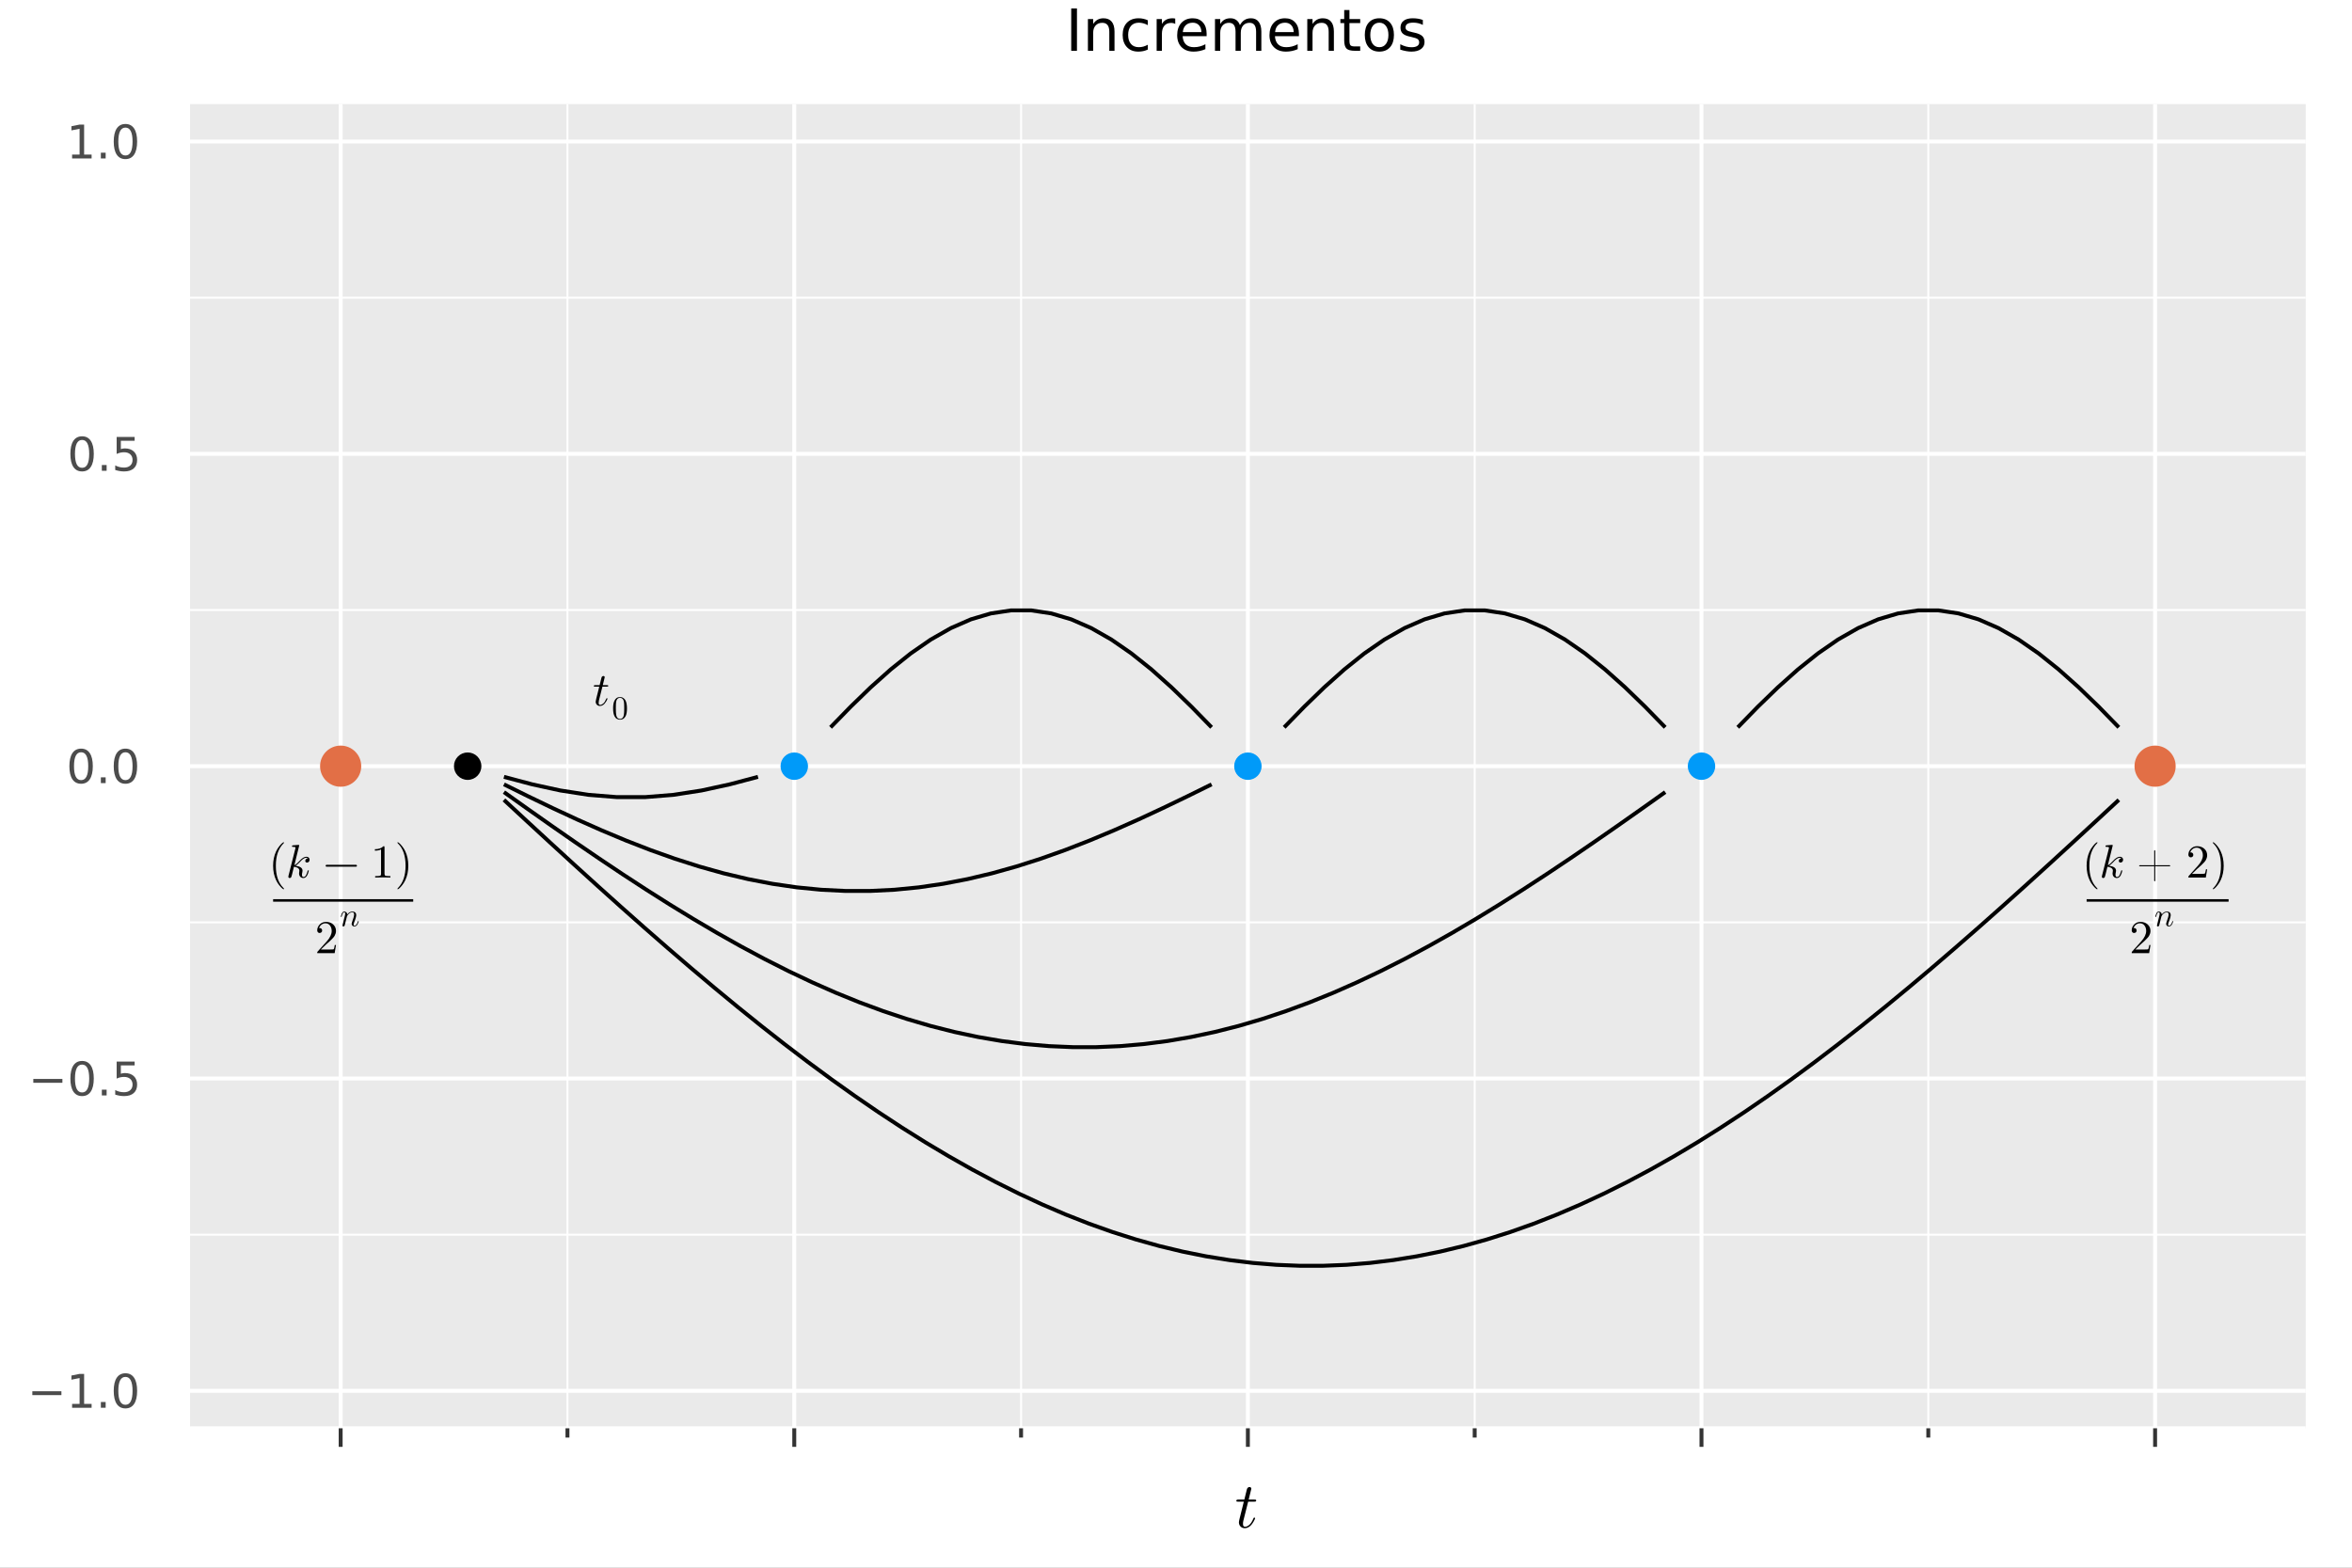 <?xml version="1.0" encoding="utf-8"?>
<svg xmlns="http://www.w3.org/2000/svg" xmlns:xlink="http://www.w3.org/1999/xlink" width="600" height="400" viewBox="0 0 2400 1600">
<rect x="0" y="0" width="2400" height="1600" fill="#808080" stroke="none"/>
<defs>
  <clipPath id="clip040">
    <rect x="0" y="0" width="2400" height="1600"/>
  </clipPath>
</defs>
<path clip-path="url(#clip040)" d="
M0 1600 L2400 1600 L2400 0 L0 0  Z
  " fill="#ffffff" fill-rule="evenodd" fill-opacity="1"/>
<defs>
  <clipPath id="clip041">
    <rect x="480" y="0" width="1681" height="1600"/>
  </clipPath>
</defs>
<defs>
  <clipPath id="clip042">
    <rect x="193" y="106" width="2160" height="1353"/>
  </clipPath>
</defs>
<path clip-path="url(#clip040)" d="
M193.936 1457.74 L2352.76 1457.74 L2352.76 106.192 L193.936 106.192  Z
  " fill="#eaeaea" fill-rule="evenodd" fill-opacity="1"/>
<polyline clip-path="url(#clip042)" style="stroke:#ffffff; stroke-linecap:butt; stroke-linejoin:round; stroke-width:4; stroke-opacity:1; fill:none" points="
  347.608,1457.74 347.608,106.192 
  "/>
<polyline clip-path="url(#clip042)" style="stroke:#ffffff; stroke-linecap:butt; stroke-linejoin:round; stroke-width:4; stroke-opacity:1; fill:none" points="
  810.477,1457.74 810.477,106.192 
  "/>
<polyline clip-path="url(#clip042)" style="stroke:#ffffff; stroke-linecap:butt; stroke-linejoin:round; stroke-width:4; stroke-opacity:1; fill:none" points="
  1273.35,1457.74 1273.35,106.192 
  "/>
<polyline clip-path="url(#clip042)" style="stroke:#ffffff; stroke-linecap:butt; stroke-linejoin:round; stroke-width:4; stroke-opacity:1; fill:none" points="
  1736.21,1457.74 1736.21,106.192 
  "/>
<polyline clip-path="url(#clip042)" style="stroke:#ffffff; stroke-linecap:butt; stroke-linejoin:round; stroke-width:4; stroke-opacity:1; fill:none" points="
  2199.08,1457.74 2199.08,106.192 
  "/>
<polyline clip-path="url(#clip042)" style="stroke:#ffffff; stroke-linecap:butt; stroke-linejoin:round; stroke-width:2; stroke-opacity:1; fill:none" points="
  579.043,1457.74 579.043,106.192 
  "/>
<polyline clip-path="url(#clip042)" style="stroke:#ffffff; stroke-linecap:butt; stroke-linejoin:round; stroke-width:2; stroke-opacity:1; fill:none" points="
  1041.91,1457.74 1041.91,106.192 
  "/>
<polyline clip-path="url(#clip042)" style="stroke:#ffffff; stroke-linecap:butt; stroke-linejoin:round; stroke-width:2; stroke-opacity:1; fill:none" points="
  1504.78,1457.74 1504.78,106.192 
  "/>
<polyline clip-path="url(#clip042)" style="stroke:#ffffff; stroke-linecap:butt; stroke-linejoin:round; stroke-width:2; stroke-opacity:1; fill:none" points="
  1967.65,1457.74 1967.65,106.192 
  "/>
<polyline clip-path="url(#clip040)" style="stroke:#ffffff; stroke-linecap:butt; stroke-linejoin:round; stroke-width:4; stroke-opacity:1; fill:none" points="
  193.936,1457.74 2352.76,1457.74 
  "/>
<polyline clip-path="url(#clip040)" style="stroke:#333333; stroke-linecap:butt; stroke-linejoin:round; stroke-width:4; stroke-opacity:1; fill:none" points="
  347.608,1457.74 347.608,1476.64 
  "/>
<polyline clip-path="url(#clip040)" style="stroke:#333333; stroke-linecap:butt; stroke-linejoin:round; stroke-width:4; stroke-opacity:1; fill:none" points="
  810.477,1457.74 810.477,1476.64 
  "/>
<polyline clip-path="url(#clip040)" style="stroke:#333333; stroke-linecap:butt; stroke-linejoin:round; stroke-width:4; stroke-opacity:1; fill:none" points="
  1273.35,1457.74 1273.35,1476.64 
  "/>
<polyline clip-path="url(#clip040)" style="stroke:#333333; stroke-linecap:butt; stroke-linejoin:round; stroke-width:4; stroke-opacity:1; fill:none" points="
  1736.21,1457.74 1736.21,1476.64 
  "/>
<polyline clip-path="url(#clip040)" style="stroke:#333333; stroke-linecap:butt; stroke-linejoin:round; stroke-width:4; stroke-opacity:1; fill:none" points="
  2199.08,1457.74 2199.08,1476.64 
  "/>
<polyline clip-path="url(#clip040)" style="stroke:#333333; stroke-linecap:butt; stroke-linejoin:round; stroke-width:4; stroke-opacity:1; fill:none" points="
  579.043,1457.74 579.043,1467.19 
  "/>
<polyline clip-path="url(#clip040)" style="stroke:#333333; stroke-linecap:butt; stroke-linejoin:round; stroke-width:4; stroke-opacity:1; fill:none" points="
  1041.91,1457.74 1041.91,1467.19 
  "/>
<polyline clip-path="url(#clip040)" style="stroke:#333333; stroke-linecap:butt; stroke-linejoin:round; stroke-width:4; stroke-opacity:1; fill:none" points="
  1504.78,1457.74 1504.78,1467.19 
  "/>
<polyline clip-path="url(#clip040)" style="stroke:#333333; stroke-linecap:butt; stroke-linejoin:round; stroke-width:4; stroke-opacity:1; fill:none" points="
  1967.65,1457.74 1967.65,1467.19 
  "/>
<path clip-path="url(#clip040)" d="M1281.82 1531.26 Q1281.82 1532.17 1281.4 1532.39 Q1280.98 1532.59 1279.82 1532.59 L1273.64 1532.59 L1268.74 1552.04 Q1268.35 1553.74 1268.35 1555.19 Q1268.35 1556.8 1268.84 1557.51 Q1269.35 1558.22 1270.42 1558.22 Q1272.51 1558.22 1274.76 1556.32 Q1277.05 1554.42 1278.98 1549.78 Q1279.24 1549.17 1279.37 1549.04 Q1279.53 1548.88 1279.95 1548.88 Q1280.75 1548.88 1280.75 1549.53 Q1280.75 1549.75 1280.3 1550.78 Q1279.88 1551.81 1278.95 1553.33 Q1278.05 1554.84 1276.86 1556.26 Q1275.7 1557.67 1273.93 1558.7 Q1272.16 1559.7 1270.26 1559.7 Q1267.58 1559.7 1265.88 1558 Q1264.2 1556.29 1264.2 1553.62 Q1264.2 1552.75 1264.88 1549.98 Q1265.55 1547.17 1269.22 1532.59 L1263.4 1532.59 Q1262.59 1532.59 1262.27 1532.55 Q1261.98 1532.52 1261.75 1532.36 Q1261.56 1532.17 1261.56 1531.78 Q1261.56 1531.17 1261.82 1530.91 Q1262.07 1530.62 1262.4 1530.59 Q1262.75 1530.52 1263.56 1530.52 L1269.74 1530.52 L1272.32 1520.06 Q1272.57 1519.03 1273.22 1518.45 Q1273.89 1517.84 1274.28 1517.77 Q1274.67 1517.67 1274.96 1517.67 Q1275.83 1517.67 1276.34 1518.16 Q1276.86 1518.61 1276.86 1519.45 Q1276.86 1519.9 1274.15 1530.52 L1279.95 1530.52 Q1280.69 1530.52 1280.98 1530.56 Q1281.3 1530.59 1281.56 1530.75 Q1281.82 1530.91 1281.82 1531.26 Z" fill="#000000" fill-rule="evenodd" fill-opacity="1" /><polyline clip-path="url(#clip042)" style="stroke:#ffffff; stroke-linecap:butt; stroke-linejoin:round; stroke-width:4; stroke-opacity:1; fill:none" points="
  193.936,1419.49 2352.76,1419.49 
  "/>
<polyline clip-path="url(#clip042)" style="stroke:#ffffff; stroke-linecap:butt; stroke-linejoin:round; stroke-width:4; stroke-opacity:1; fill:none" points="
  193.936,1100.73 2352.76,1100.73 
  "/>
<polyline clip-path="url(#clip042)" style="stroke:#ffffff; stroke-linecap:butt; stroke-linejoin:round; stroke-width:4; stroke-opacity:1; fill:none" points="
  193.936,781.966 2352.76,781.966 
  "/>
<polyline clip-path="url(#clip042)" style="stroke:#ffffff; stroke-linecap:butt; stroke-linejoin:round; stroke-width:4; stroke-opacity:1; fill:none" points="
  193.936,463.205 2352.76,463.205 
  "/>
<polyline clip-path="url(#clip042)" style="stroke:#ffffff; stroke-linecap:butt; stroke-linejoin:round; stroke-width:4; stroke-opacity:1; fill:none" points="
  193.936,144.443 2352.76,144.443 
  "/>
<polyline clip-path="url(#clip042)" style="stroke:#ffffff; stroke-linecap:butt; stroke-linejoin:round; stroke-width:2; stroke-opacity:1; fill:none" points="
  193.936,1260.11 2352.76,1260.11 
  "/>
<polyline clip-path="url(#clip042)" style="stroke:#ffffff; stroke-linecap:butt; stroke-linejoin:round; stroke-width:2; stroke-opacity:1; fill:none" points="
  193.936,941.347 2352.76,941.347 
  "/>
<polyline clip-path="url(#clip042)" style="stroke:#ffffff; stroke-linecap:butt; stroke-linejoin:round; stroke-width:2; stroke-opacity:1; fill:none" points="
  193.936,622.585 2352.76,622.585 
  "/>
<polyline clip-path="url(#clip042)" style="stroke:#ffffff; stroke-linecap:butt; stroke-linejoin:round; stroke-width:2; stroke-opacity:1; fill:none" points="
  193.936,303.824 2352.76,303.824 
  "/>
<path clip-path="url(#clip040)" d="M32.992 1419.94 L62.668 1419.94 L62.668 1423.88 L32.992 1423.88 L32.992 1419.94 Z" fill="#4c4c4c" fill-rule="evenodd" fill-opacity="1" /><path clip-path="url(#clip040)" d="M73.571 1432.83 L81.21 1432.83 L81.21 1406.47 L72.899 1408.13 L72.899 1403.88 L81.163 1402.21 L85.839 1402.21 L85.839 1432.83 L93.478 1432.83 L93.478 1436.77 L73.571 1436.77 L73.571 1432.83 Z" fill="#4c4c4c" fill-rule="evenodd" fill-opacity="1" /><path clip-path="url(#clip040)" d="M102.922 1430.89 L107.807 1430.89 L107.807 1436.77 L102.922 1436.77 L102.922 1430.89 Z" fill="#4c4c4c" fill-rule="evenodd" fill-opacity="1" /><path clip-path="url(#clip040)" d="M127.992 1405.29 Q124.381 1405.29 122.552 1408.85 Q120.746 1412.39 120.746 1419.52 Q120.746 1426.63 122.552 1430.19 Q124.381 1433.74 127.992 1433.74 Q131.626 1433.74 133.431 1430.19 Q135.26 1426.63 135.26 1419.52 Q135.26 1412.39 133.431 1408.85 Q131.626 1405.29 127.992 1405.29 M127.992 1401.58 Q133.802 1401.58 136.857 1406.19 Q139.936 1410.77 139.936 1419.52 Q139.936 1428.25 136.857 1432.86 Q133.802 1437.44 127.992 1437.44 Q122.181 1437.44 119.103 1432.86 Q116.047 1428.25 116.047 1419.52 Q116.047 1410.77 119.103 1406.19 Q122.181 1401.58 127.992 1401.58 Z" fill="#4c4c4c" fill-rule="evenodd" fill-opacity="1" /><path clip-path="url(#clip040)" d="M33.987 1101.18 L63.663 1101.18 L63.663 1105.11 L33.987 1105.11 L33.987 1101.18 Z" fill="#4c4c4c" fill-rule="evenodd" fill-opacity="1" /><path clip-path="url(#clip040)" d="M83.756 1086.53 Q80.145 1086.53 78.316 1090.09 Q76.51 1093.63 76.51 1100.76 Q76.51 1107.87 78.316 1111.43 Q80.145 1114.97 83.756 1114.97 Q87.39 1114.97 89.195 1111.43 Q91.024 1107.87 91.024 1100.76 Q91.024 1093.63 89.195 1090.09 Q87.39 1086.53 83.756 1086.53 M83.756 1082.82 Q89.566 1082.82 92.621 1087.43 Q95.7 1092.01 95.7 1100.76 Q95.7 1109.49 92.621 1114.1 Q89.566 1118.68 83.756 1118.68 Q77.946 1118.68 74.867 1114.1 Q71.811 1109.49 71.811 1100.76 Q71.811 1092.01 74.867 1087.43 Q77.946 1082.82 83.756 1082.82 Z" fill="#4c4c4c" fill-rule="evenodd" fill-opacity="1" /><path clip-path="url(#clip040)" d="M103.918 1112.13 L108.802 1112.13 L108.802 1118.01 L103.918 1118.01 L103.918 1112.13 Z" fill="#4c4c4c" fill-rule="evenodd" fill-opacity="1" /><path clip-path="url(#clip040)" d="M119.033 1083.45 L137.39 1083.45 L137.39 1087.38 L123.316 1087.38 L123.316 1095.85 Q124.334 1095.51 125.353 1095.35 Q126.371 1095.16 127.39 1095.16 Q133.177 1095.16 136.556 1098.33 Q139.936 1101.5 139.936 1106.92 Q139.936 1112.5 136.464 1115.6 Q132.992 1118.68 126.672 1118.68 Q124.496 1118.68 122.228 1118.31 Q119.982 1117.94 117.575 1117.2 L117.575 1112.5 Q119.658 1113.63 121.881 1114.19 Q124.103 1114.74 126.58 1114.74 Q130.584 1114.74 132.922 1112.64 Q135.26 1110.53 135.26 1106.92 Q135.26 1103.31 132.922 1101.2 Q130.584 1099.1 126.58 1099.1 Q124.705 1099.1 122.83 1099.51 Q120.978 1099.93 119.033 1100.81 L119.033 1083.45 Z" fill="#4c4c4c" fill-rule="evenodd" fill-opacity="1" /><path clip-path="url(#clip040)" d="M82.76 767.765 Q79.149 767.765 77.321 771.329 Q75.515 774.871 75.515 782.001 Q75.515 789.107 77.321 792.672 Q79.149 796.214 82.76 796.214 Q86.395 796.214 88.2 792.672 Q90.029 789.107 90.029 782.001 Q90.029 774.871 88.2 771.329 Q86.395 767.765 82.76 767.765 M82.76 764.061 Q88.57 764.061 91.626 768.667 Q94.705 773.251 94.705 782.001 Q94.705 790.728 91.626 795.334 Q88.57 799.917 82.76 799.917 Q76.95 799.917 73.871 795.334 Q70.816 790.728 70.816 782.001 Q70.816 773.251 73.871 768.667 Q76.95 764.061 82.76 764.061 Z" fill="#4c4c4c" fill-rule="evenodd" fill-opacity="1" /><path clip-path="url(#clip040)" d="M102.922 793.366 L107.807 793.366 L107.807 799.246 L102.922 799.246 L102.922 793.366 Z" fill="#4c4c4c" fill-rule="evenodd" fill-opacity="1" /><path clip-path="url(#clip040)" d="M127.992 767.765 Q124.381 767.765 122.552 771.329 Q120.746 774.871 120.746 782.001 Q120.746 789.107 122.552 792.672 Q124.381 796.214 127.992 796.214 Q131.626 796.214 133.431 792.672 Q135.26 789.107 135.26 782.001 Q135.26 774.871 133.431 771.329 Q131.626 767.765 127.992 767.765 M127.992 764.061 Q133.802 764.061 136.857 768.667 Q139.936 773.251 139.936 782.001 Q139.936 790.728 136.857 795.334 Q133.802 799.917 127.992 799.917 Q122.181 799.917 119.103 795.334 Q116.047 790.728 116.047 782.001 Q116.047 773.251 119.103 768.667 Q122.181 764.061 127.992 764.061 Z" fill="#4c4c4c" fill-rule="evenodd" fill-opacity="1" /><path clip-path="url(#clip040)" d="M83.756 449.003 Q80.145 449.003 78.316 452.568 Q76.51 456.11 76.51 463.239 Q76.51 470.346 78.316 473.911 Q80.145 477.452 83.756 477.452 Q87.39 477.452 89.195 473.911 Q91.024 470.346 91.024 463.239 Q91.024 456.11 89.195 452.568 Q87.39 449.003 83.756 449.003 M83.756 445.3 Q89.566 445.3 92.621 449.906 Q95.7 454.489 95.7 463.239 Q95.7 471.966 92.621 476.573 Q89.566 481.156 83.756 481.156 Q77.946 481.156 74.867 476.573 Q71.811 471.966 71.811 463.239 Q71.811 454.489 74.867 449.906 Q77.946 445.3 83.756 445.3 Z" fill="#4c4c4c" fill-rule="evenodd" fill-opacity="1" /><path clip-path="url(#clip040)" d="M103.918 474.605 L108.802 474.605 L108.802 480.485 L103.918 480.485 L103.918 474.605 Z" fill="#4c4c4c" fill-rule="evenodd" fill-opacity="1" /><path clip-path="url(#clip040)" d="M119.033 445.925 L137.39 445.925 L137.39 449.86 L123.316 449.86 L123.316 458.332 Q124.334 457.985 125.353 457.823 Q126.371 457.638 127.39 457.638 Q133.177 457.638 136.556 460.809 Q139.936 463.98 139.936 469.397 Q139.936 474.976 136.464 478.077 Q132.992 481.156 126.672 481.156 Q124.496 481.156 122.228 480.786 Q119.982 480.415 117.575 479.675 L117.575 474.976 Q119.658 476.11 121.881 476.665 Q124.103 477.221 126.58 477.221 Q130.584 477.221 132.922 475.114 Q135.26 473.008 135.26 469.397 Q135.26 465.786 132.922 463.679 Q130.584 461.573 126.58 461.573 Q124.705 461.573 122.83 461.989 Q120.978 462.406 119.033 463.286 L119.033 445.925 Z" fill="#4c4c4c" fill-rule="evenodd" fill-opacity="1" /><path clip-path="url(#clip040)" d="M73.571 157.788 L81.21 157.788 L81.21 131.423 L72.899 133.089 L72.899 128.83 L81.163 127.163 L85.839 127.163 L85.839 157.788 L93.478 157.788 L93.478 161.723 L73.571 161.723 L73.571 157.788 Z" fill="#4c4c4c" fill-rule="evenodd" fill-opacity="1" /><path clip-path="url(#clip040)" d="M102.922 155.844 L107.807 155.844 L107.807 161.723 L102.922 161.723 L102.922 155.844 Z" fill="#4c4c4c" fill-rule="evenodd" fill-opacity="1" /><path clip-path="url(#clip040)" d="M127.992 130.242 Q124.381 130.242 122.552 133.807 Q120.746 137.349 120.746 144.478 Q120.746 151.585 122.552 155.149 Q124.381 158.691 127.992 158.691 Q131.626 158.691 133.431 155.149 Q135.26 151.585 135.26 144.478 Q135.26 137.349 133.431 133.807 Q131.626 130.242 127.992 130.242 M127.992 126.538 Q133.802 126.538 136.857 131.145 Q139.936 135.728 139.936 144.478 Q139.936 153.205 136.857 157.811 Q133.802 162.395 127.992 162.395 Q122.181 162.395 119.103 157.811 Q116.047 153.205 116.047 144.478 Q116.047 135.728 119.103 131.145 Q122.181 126.538 127.992 126.538 Z" fill="#4c4c4c" fill-rule="evenodd" fill-opacity="1" /><path clip-path="url(#clip040)" d="M1093.08 8.64 L1098.93 8.64 L1098.93 51.84 L1093.08 51.84 L1093.08 8.64 Z" fill="#000000" fill-rule="evenodd" fill-opacity="1" /><path clip-path="url(#clip040)" d="M1137.26 32.28 L1137.26 51.84 L1131.94 51.84 L1131.94 32.453 Q1131.94 27.853 1130.15 25.567 Q1128.35 23.281 1124.76 23.281 Q1120.45 23.281 1117.96 26.03 Q1115.48 28.779 1115.48 33.524 L1115.48 51.84 L1110.12 51.84 L1110.12 19.433 L1115.48 19.433 L1115.48 24.468 Q1117.39 21.545 1119.96 20.098 Q1122.57 18.651 1125.95 18.651 Q1131.54 18.651 1134.4 22.124 Q1137.26 25.567 1137.26 32.28 Z" fill="#000000" fill-rule="evenodd" fill-opacity="1" /><path clip-path="url(#clip040)" d="M1171.21 20.677 L1171.21 25.654 Q1168.95 24.41 1166.66 23.802 Q1164.41 23.165 1162.09 23.165 Q1156.91 23.165 1154.05 26.464 Q1151.18 29.734 1151.18 35.665 Q1151.18 41.597 1154.05 44.896 Q1156.91 48.165 1162.09 48.165 Q1164.41 48.165 1166.66 47.558 Q1168.95 46.921 1171.21 45.677 L1171.21 50.596 Q1168.98 51.638 1166.58 52.158 Q1164.2 52.679 1161.51 52.679 Q1154.19 52.679 1149.88 48.078 Q1145.57 43.478 1145.57 35.665 Q1145.57 27.737 1149.91 23.194 Q1154.28 18.651 1161.86 18.651 Q1164.32 18.651 1166.66 19.172 Q1169.01 19.664 1171.21 20.677 Z" fill="#000000" fill-rule="evenodd" fill-opacity="1" /><path clip-path="url(#clip040)" d="M1199.24 24.41 Q1198.35 23.889 1197.28 23.657 Q1196.23 23.397 1194.96 23.397 Q1190.45 23.397 1188.02 26.348 Q1185.61 29.271 1185.61 34.768 L1185.61 51.84 L1180.26 51.84 L1180.26 19.433 L1185.61 19.433 L1185.61 24.468 Q1187.29 21.516 1189.98 20.098 Q1192.68 18.651 1196.52 18.651 Q1197.07 18.651 1197.74 18.738 Q1198.4 18.796 1199.21 18.941 L1199.24 24.41 Z" fill="#000000" fill-rule="evenodd" fill-opacity="1" /><path clip-path="url(#clip040)" d="M1231.25 34.305 L1231.25 36.91 L1206.77 36.91 Q1207.11 42.407 1210.07 45.301 Q1213.05 48.165 1218.34 48.165 Q1221.41 48.165 1224.27 47.413 Q1227.17 46.661 1230 45.156 L1230 50.191 Q1227.14 51.406 1224.13 52.042 Q1221.12 52.679 1218.02 52.679 Q1210.27 52.679 1205.72 48.165 Q1201.21 43.651 1201.21 35.955 Q1201.21 27.997 1205.49 23.339 Q1209.8 18.651 1217.1 18.651 Q1223.64 18.651 1227.43 22.876 Q1231.25 27.072 1231.25 34.305 M1225.92 32.743 Q1225.86 28.374 1223.46 25.77 Q1221.09 23.165 1217.15 23.165 Q1212.7 23.165 1210.01 25.683 Q1207.35 28.2 1206.94 32.772 L1225.92 32.743 Z" fill="#000000" fill-rule="evenodd" fill-opacity="1" /><path clip-path="url(#clip040)" d="M1265.22 25.654 Q1267.21 22.066 1269.99 20.359 Q1272.77 18.651 1276.53 18.651 Q1281.59 18.651 1284.34 22.21 Q1287.09 25.741 1287.09 32.28 L1287.09 51.84 L1281.74 51.84 L1281.74 32.453 Q1281.74 27.795 1280.09 25.538 Q1278.44 23.281 1275.05 23.281 Q1270.92 23.281 1268.51 26.03 Q1266.11 28.779 1266.11 33.524 L1266.11 51.84 L1260.76 51.84 L1260.76 32.453 Q1260.76 27.766 1259.11 25.538 Q1257.46 23.281 1254.02 23.281 Q1249.94 23.281 1247.54 26.059 Q1245.13 28.808 1245.13 33.524 L1245.13 51.84 L1239.78 51.84 L1239.78 19.433 L1245.13 19.433 L1245.13 24.468 Q1246.96 21.487 1249.5 20.069 Q1252.05 18.651 1255.55 18.651 Q1259.08 18.651 1261.54 20.445 Q1264.03 22.239 1265.22 25.654 Z" fill="#000000" fill-rule="evenodd" fill-opacity="1" /><path clip-path="url(#clip040)" d="M1325.43 34.305 L1325.43 36.91 L1300.95 36.91 Q1301.3 42.407 1304.25 45.301 Q1307.23 48.165 1312.52 48.165 Q1315.59 48.165 1318.46 47.413 Q1321.35 46.661 1324.18 45.156 L1324.18 50.191 Q1321.32 51.406 1318.31 52.042 Q1315.3 52.679 1312.21 52.679 Q1304.45 52.679 1299.91 48.165 Q1295.39 43.651 1295.39 35.955 Q1295.39 27.997 1299.68 23.339 Q1303.99 18.651 1311.28 18.651 Q1317.82 18.651 1321.61 22.876 Q1325.43 27.072 1325.43 34.305 M1320.1 32.743 Q1320.05 28.374 1317.65 25.77 Q1315.27 23.165 1311.34 23.165 Q1306.88 23.165 1304.19 25.683 Q1301.53 28.2 1301.12 32.772 L1320.1 32.743 Z" fill="#000000" fill-rule="evenodd" fill-opacity="1" /><path clip-path="url(#clip040)" d="M1361.11 32.28 L1361.11 51.84 L1355.78 51.84 L1355.78 32.453 Q1355.78 27.853 1353.99 25.567 Q1352.19 23.281 1348.61 23.281 Q1344.29 23.281 1341.81 26.03 Q1339.32 28.779 1339.32 33.524 L1339.32 51.84 L1333.96 51.84 L1333.96 19.433 L1339.32 19.433 L1339.32 24.468 Q1341.23 21.545 1343.8 20.098 Q1346.41 18.651 1349.79 18.651 Q1355.38 18.651 1358.24 22.124 Q1361.11 25.567 1361.11 32.28 Z" fill="#000000" fill-rule="evenodd" fill-opacity="1" /><path clip-path="url(#clip040)" d="M1376.99 10.231 L1376.99 19.433 L1387.96 19.433 L1387.96 23.57 L1376.99 23.57 L1376.99 41.163 Q1376.99 45.127 1378.06 46.255 Q1379.16 47.384 1382.49 47.384 L1387.96 47.384 L1387.96 51.84 L1382.49 51.84 Q1376.33 51.84 1373.98 49.554 Q1371.64 47.239 1371.64 41.163 L1371.64 23.57 L1367.73 23.57 L1367.73 19.433 L1371.64 19.433 L1371.64 10.231 L1376.99 10.231 Z" fill="#000000" fill-rule="evenodd" fill-opacity="1" /><path clip-path="url(#clip040)" d="M1407.52 23.165 Q1403.24 23.165 1400.75 26.522 Q1398.26 29.849 1398.26 35.665 Q1398.26 41.481 1400.72 44.838 Q1403.21 48.165 1407.52 48.165 Q1411.77 48.165 1414.26 44.809 Q1416.75 41.452 1416.75 35.665 Q1416.75 29.907 1414.26 26.551 Q1411.77 23.165 1407.52 23.165 M1407.52 18.651 Q1414.46 18.651 1418.43 23.165 Q1422.39 27.679 1422.39 35.665 Q1422.39 43.623 1418.43 48.165 Q1414.46 52.679 1407.52 52.679 Q1400.54 52.679 1396.58 48.165 Q1392.65 43.623 1392.65 35.665 Q1392.65 27.679 1396.58 23.165 Q1400.54 18.651 1407.52 18.651 Z" fill="#000000" fill-rule="evenodd" fill-opacity="1" /><path clip-path="url(#clip040)" d="M1451.88 20.388 L1451.88 25.422 Q1449.62 24.265 1447.19 23.686 Q1444.76 23.108 1442.15 23.108 Q1438.19 23.108 1436.19 24.323 Q1434.22 25.538 1434.22 27.969 Q1434.22 29.82 1435.64 30.891 Q1437.06 31.933 1441.34 32.888 L1443.17 33.293 Q1448.84 34.508 1451.21 36.736 Q1453.61 38.935 1453.61 42.899 Q1453.61 47.413 1450.02 50.046 Q1446.46 52.679 1440.21 52.679 Q1437.61 52.679 1434.77 52.158 Q1431.97 51.666 1428.84 50.654 L1428.84 45.156 Q1431.79 46.69 1434.66 47.471 Q1437.52 48.223 1440.33 48.223 Q1444.09 48.223 1446.12 46.95 Q1448.14 45.648 1448.14 43.304 Q1448.14 41.134 1446.67 39.977 Q1445.22 38.819 1440.27 37.749 L1438.42 37.315 Q1433.47 36.273 1431.27 34.132 Q1429.07 31.962 1429.07 28.2 Q1429.07 23.628 1432.32 21.14 Q1435.56 18.651 1441.52 18.651 Q1444.47 18.651 1447.07 19.085 Q1449.68 19.52 1451.88 20.388 Z" fill="#000000" fill-rule="evenodd" fill-opacity="1" /><circle clip-path="url(#clip042)" cx="347.608" cy="781.966" r="14" fill="#009af9" fill-rule="evenodd" fill-opacity="1" stroke="#000000" stroke-opacity="1" stroke-width="0"/>
<circle clip-path="url(#clip042)" cx="810.477" cy="781.966" r="14" fill="#009af9" fill-rule="evenodd" fill-opacity="1" stroke="#000000" stroke-opacity="1" stroke-width="0"/>
<circle clip-path="url(#clip042)" cx="1273.35" cy="781.966" r="14" fill="#009af9" fill-rule="evenodd" fill-opacity="1" stroke="#000000" stroke-opacity="1" stroke-width="0"/>
<circle clip-path="url(#clip042)" cx="1736.21" cy="781.966" r="14" fill="#009af9" fill-rule="evenodd" fill-opacity="1" stroke="#000000" stroke-opacity="1" stroke-width="0"/>
<circle clip-path="url(#clip042)" cx="2199.08" cy="781.966" r="14" fill="#009af9" fill-rule="evenodd" fill-opacity="1" stroke="#000000" stroke-opacity="1" stroke-width="0"/>
<circle clip-path="url(#clip042)" cx="347.608" cy="781.966" r="21" fill="#e26f46" fill-rule="evenodd" fill-opacity="1" stroke="#000000" stroke-opacity="1" stroke-width="0"/>
<circle clip-path="url(#clip042)" cx="2199.08" cy="781.966" r="21" fill="#e26f46" fill-rule="evenodd" fill-opacity="1" stroke="#000000" stroke-opacity="1" stroke-width="0"/>
<circle clip-path="url(#clip042)" cx="477.212" cy="781.966" r="14" fill="#000000" fill-rule="evenodd" fill-opacity="1" stroke="none"/>
<polyline clip-path="url(#clip042)" style="stroke:#000000; stroke-linecap:butt; stroke-linejoin:round; stroke-width:4; stroke-opacity:1; fill:none" points="
  847.507,742.33 867.97,721.339 888.434,701.516 908.898,683.243 929.361,666.871 949.825,652.715 970.289,641.049 990.752,632.097 1011.22,626.032 1031.68,622.97 
  1052.14,622.97 1072.61,626.032 1093.07,632.097 1113.53,641.049 1134,652.715 1154.46,666.871 1174.93,683.243 1195.39,701.516 1215.85,721.339 1236.32,742.33 
  
  "/>
<polyline clip-path="url(#clip042)" style="stroke:#000000; stroke-linecap:butt; stroke-linejoin:round; stroke-width:4; stroke-opacity:1; fill:none" points="
  1310.38,742.33 1330.84,721.339 1351.3,701.516 1371.77,683.243 1392.23,666.871 1412.69,652.715 1433.16,641.049 1453.62,632.097 1474.08,626.032 1494.55,622.97 
  1515.01,622.97 1535.48,626.032 1555.94,632.097 1576.4,641.049 1596.87,652.715 1617.33,666.871 1637.79,683.243 1658.26,701.516 1678.72,721.339 1699.19,742.33 
  
  "/>
<polyline clip-path="url(#clip042)" style="stroke:#000000; stroke-linecap:butt; stroke-linejoin:round; stroke-width:4; stroke-opacity:1; fill:none" points="
  1773.24,742.33 1793.71,721.339 1814.17,701.516 1834.64,683.243 1855.1,666.871 1875.56,652.715 1896.03,641.049 1916.49,632.097 1936.95,626.032 1957.42,622.97 
  1977.88,622.97 1998.34,626.032 2018.81,632.097 2039.27,641.049 2059.74,652.715 2080.2,666.871 2100.66,683.243 2121.13,701.516 2141.59,721.339 2162.05,742.33 
  
  "/>
<polyline clip-path="url(#clip042)" style="stroke:#000000; stroke-linecap:butt; stroke-linejoin:round; stroke-width:4; stroke-opacity:1; fill:none" points="
  514.241,792.868 543.042,800.502 571.843,806.777 600.643,811.235 629.444,813.549 658.245,813.549 687.046,811.235 715.846,806.777 744.647,800.502 773.448,792.868 
  
  "/>
<polyline clip-path="url(#clip042)" style="stroke:#000000; stroke-linecap:butt; stroke-linejoin:round; stroke-width:4; stroke-opacity:1; fill:none" points="
  514.241,800.531 539.14,812.816 564.039,824.803 588.939,836.377 613.838,847.426 638.737,857.844 663.636,867.53 688.535,876.39 713.434,884.34 738.334,891.302 
  763.233,897.209 788.132,902.005 813.031,905.643 837.93,908.088 862.829,909.317 887.728,909.317 912.628,908.088 937.527,905.643 962.426,902.005 987.325,897.209 
  1012.22,891.302 1037.12,884.34 1062.02,876.39 1086.92,867.53 1111.82,857.844 1136.72,847.426 1161.62,836.377 1186.52,824.803 1211.42,812.816 1236.32,800.531 
  
  "/>
<polyline clip-path="url(#clip042)" style="stroke:#000000; stroke-linecap:butt; stroke-linejoin:round; stroke-width:4; stroke-opacity:1; fill:none" points="
  514.241,808.436 538.424,825.615 562.606,842.635 586.789,859.435 610.971,875.952 635.154,892.127 659.336,907.901 683.519,923.217 707.701,938.018 731.884,952.252 
  756.066,965.865 780.249,978.809 804.432,991.037 828.614,1002.5 852.797,1013.17 876.979,1022.99 901.162,1031.93 925.344,1039.97 949.527,1047.07 973.709,1053.2 
  997.892,1058.34 1022.07,1062.48 1046.26,1065.59 1070.44,1067.68 1094.62,1068.72 1118.8,1068.72 1142.99,1067.68 1167.17,1065.59 1191.35,1062.48 1215.53,1058.34 
  1239.72,1053.2 1263.9,1047.07 1288.08,1039.97 1312.26,1031.93 1336.45,1022.99 1360.63,1013.17 1384.81,1002.5 1408.99,991.037 1433.18,978.809 1457.36,965.865 
  1481.54,952.252 1505.72,938.018 1529.91,923.217 1554.09,907.901 1578.27,892.127 1602.46,875.952 1626.64,859.435 1650.82,842.635 1675,825.615 1699.19,808.436 
  
  "/>
<polyline clip-path="url(#clip042)" style="stroke:#000000; stroke-linecap:butt; stroke-linejoin:round; stroke-width:4; stroke-opacity:1; fill:none" points="
  514.241,816.397 538.123,838.529 562.004,860.554 585.885,882.43 609.767,904.115 633.648,925.568 657.529,946.748 681.411,967.616 705.292,988.131 729.173,1008.25 
  753.055,1027.95 776.936,1047.18 800.817,1065.9 824.699,1084.09 848.58,1101.7 872.461,1118.7 896.343,1135.07 920.224,1150.76 944.105,1165.76 967.987,1180.02 
  991.868,1193.53 1015.75,1206.26 1039.63,1218.19 1063.51,1229.28 1087.39,1239.53 1111.27,1248.91 1135.16,1257.4 1159.04,1264.99 1182.92,1271.67 1206.8,1277.41 
  1230.68,1282.21 1254.56,1286.06 1278.44,1288.96 1302.33,1290.9 1326.21,1291.86 1350.09,1291.86 1373.97,1290.9 1397.85,1288.96 1421.73,1286.06 1445.61,1282.21 
  1469.49,1277.41 1493.38,1271.67 1517.26,1264.99 1541.14,1257.4 1565.02,1248.91 1588.9,1239.53 1612.78,1229.28 1636.66,1218.19 1660.55,1206.26 1684.43,1193.53 
  1708.31,1180.02 1732.19,1165.76 1756.07,1150.76 1779.95,1135.07 1803.83,1118.7 1827.72,1101.7 1851.6,1084.09 1875.48,1065.9 1899.36,1047.18 1923.24,1027.95 
  1947.12,1008.25 1971,988.131 1994.88,967.616 2018.77,946.748 2042.65,925.568 2066.53,904.115 2090.41,882.43 2114.29,860.554 2138.17,838.529 2162.05,816.397 
  
  "/>
<path clip-path="url(#clip040)" d="M278.69 883.598 Q278.69 875.494 281.711 868.959 Q283 866.218 284.803 863.923 Q286.607 861.628 287.801 860.62 Q288.996 859.613 289.324 859.613 Q289.792 859.613 289.816 860.082 Q289.816 860.316 289.183 860.901 Q281.454 868.771 281.477 883.598 Q281.477 898.471 288.996 906.036 Q289.816 906.856 289.816 907.114 Q289.816 907.582 289.324 907.582 Q288.996 907.582 287.848 906.622 Q286.7 905.662 284.92 903.46 Q283.14 901.258 281.852 898.565 Q278.69 892.03 278.69 883.598 Z" fill="#000000" fill-rule="evenodd" fill-opacity="1" /><path clip-path="url(#clip040)" d="M315.938 877.414 Q315.938 878.749 315.118 879.546 Q314.322 880.342 313.315 880.342 Q312.425 880.342 311.956 879.827 Q311.488 879.311 311.488 878.656 Q311.488 878.375 311.605 878.023 Q311.722 877.648 311.98 877.203 Q312.261 876.758 312.846 876.431 Q313.432 876.103 314.228 876.056 Q314.064 875.892 314.017 875.868 Q313.666 875.587 313.01 875.494 Q312.917 875.447 312.589 875.447 Q310.973 875.447 309.333 876.641 Q307.717 877.812 305.726 880.038 Q303.22 882.637 301.604 883.598 Q308.701 884.535 308.701 888.634 Q308.701 889.313 308.513 890.133 Q308.138 891.679 308.138 892.803 Q308.138 895.051 309.661 895.051 Q311.137 895.051 312.073 893.552 Q313.034 892.053 313.83 889.125 Q313.947 888.587 314.064 888.423 Q314.181 888.259 314.509 888.259 Q315.095 888.259 315.095 888.727 Q314.556 891.468 313.362 893.576 Q311.839 896.129 309.567 896.129 Q307.67 896.129 306.405 894.817 Q305.164 893.482 305.164 891.374 Q305.164 890.859 305.351 889.688 Q305.492 889.219 305.492 888.68 Q305.492 887.58 304.883 886.76 Q304.274 885.917 303.29 885.495 Q302.306 885.073 301.486 884.886 Q300.69 884.675 299.917 884.605 Q297.575 894.513 297.247 895.122 Q297.036 895.543 296.568 895.824 Q296.099 896.129 295.607 896.129 Q295.139 896.129 294.671 895.801 Q294.226 895.496 294.226 894.77 Q294.226 894.396 294.413 893.716 L301.369 866.078 L301.51 865.141 Q301.51 864.86 301.393 864.719 Q301.299 864.555 300.737 864.438 Q300.198 864.321 299.121 864.321 Q298.676 864.321 298.465 864.298 Q298.278 864.274 298.114 864.157 Q297.95 864.017 297.95 863.736 Q297.95 863.337 298.114 863.127 Q298.301 862.892 298.442 862.845 Q298.582 862.799 298.863 862.775 Q299.261 862.752 300.596 862.635 Q301.931 862.494 303.079 862.4 Q304.227 862.307 304.719 862.307 Q305 862.307 305.14 862.447 Q305.304 862.564 305.328 862.705 L305.351 862.822 L300.362 883.059 Q302.423 882.239 305.679 878.609 Q309.45 874.393 312.682 874.393 Q314.205 874.393 315.071 875.33 Q315.938 876.243 315.938 877.414 Z" fill="#000000" fill-rule="evenodd" fill-opacity="1" /><path clip-path="url(#clip040)" d="M363.945 882.919 Q364.226 883.2 364.226 883.598 Q364.226 883.996 363.945 884.277 Q363.664 884.558 363.265 884.558 L333.238 884.558 Q332.84 884.558 332.559 884.277 Q332.278 883.996 332.278 883.598 Q332.278 883.2 332.559 882.919 Q332.84 882.637 333.238 882.637 L363.265 882.637 Q363.664 882.637 363.945 882.919 Z" fill="#000000" fill-rule="evenodd" fill-opacity="1" /><path clip-path="url(#clip040)" d="M382.529 868.209 L382.529 866.71 Q388.291 866.71 391.266 863.642 Q392.086 863.642 392.226 863.829 Q392.367 864.017 392.367 864.883 L392.367 891.796 Q392.367 893.224 393.069 893.669 Q393.772 894.114 396.84 894.114 L398.363 894.114 L398.363 895.59 Q396.676 895.45 390.587 895.45 Q384.497 895.45 382.834 895.59 L382.834 894.114 L384.356 894.114 Q387.378 894.114 388.104 893.693 Q388.83 893.248 388.83 891.796 L388.83 866.944 Q386.324 868.209 382.529 868.209 Z" fill="#000000" fill-rule="evenodd" fill-opacity="1" /><path clip-path="url(#clip040)" d="M405.511 907.114 Q405.511 906.88 406.12 906.294 Q413.85 898.424 413.85 883.598 Q413.85 868.725 406.425 861.206 Q405.511 860.339 405.511 860.082 Q405.511 859.613 405.98 859.613 Q406.308 859.613 407.455 860.574 Q408.626 861.534 410.383 863.736 Q412.163 865.937 413.475 868.631 Q416.637 875.166 416.637 883.598 Q416.637 891.702 413.615 898.237 Q412.327 900.977 410.524 903.273 Q408.72 905.568 407.526 906.575 Q406.331 907.582 405.98 907.582 Q405.511 907.582 405.511 907.114 Z" fill="#000000" fill-rule="evenodd" fill-opacity="1" /><path clip-path="url(#clip040)" d="
M278.69 920.265 L421.647 920.265 L421.647 917.705 L278.69 917.705  Z
  " fill="#000000" fill-rule="evenodd" fill-opacity="1"/>
<path clip-path="url(#clip040)" d="M323.69 972.8 Q323.69 971.933 323.76 971.676 Q323.854 971.418 324.229 971.02 L333.434 960.761 Q338.47 955.093 338.47 950.15 Q338.47 946.942 336.783 944.646 Q335.12 942.351 332.052 942.351 Q329.944 942.351 328.164 943.639 Q326.384 944.927 325.564 947.223 Q325.704 947.176 326.196 947.176 Q327.391 947.176 328.047 947.925 Q328.726 948.675 328.726 949.682 Q328.726 950.97 327.883 951.603 Q327.063 952.212 326.243 952.212 Q325.915 952.212 325.47 952.141 Q325.048 952.071 324.369 951.415 Q323.69 950.736 323.69 949.541 Q323.69 946.192 326.22 943.522 Q328.773 940.852 332.661 940.852 Q337.064 940.852 339.945 943.475 Q342.85 946.075 342.85 950.15 Q342.85 951.579 342.405 952.891 Q341.983 954.179 341.397 955.186 Q340.835 956.193 339.289 957.81 Q337.743 959.426 336.502 960.573 Q335.261 961.721 332.473 964.157 L327.391 969.099 L336.034 969.099 Q340.25 969.099 340.578 968.724 Q341.046 968.045 341.632 964.462 L342.85 964.462 L341.491 972.8 L323.69 972.8 Z" fill="#000000" fill-rule="evenodd" fill-opacity="1" /><path clip-path="url(#clip040)" d="M365.978 940.39 Q365.978 940.521 365.83 941.03 Q365.683 941.538 365.322 942.325 Q364.978 943.112 364.502 943.833 Q364.027 944.538 363.24 945.063 Q362.469 945.571 361.584 945.571 Q360.403 945.571 359.616 944.784 Q358.829 943.997 358.829 942.817 Q358.829 942.161 359.174 941.259 Q361.354 935.439 361.354 933.438 Q361.354 931.094 359.534 931.094 Q358.633 931.094 357.78 931.438 Q356.944 931.766 356.37 932.225 Q355.796 932.684 355.272 933.324 Q354.763 933.947 354.501 934.373 Q354.255 934.783 354.058 935.193 L353.632 936.865 Q353.534 937.324 353.058 939.111 L352.32 942.145 Q351.796 944.407 351.681 944.62 Q351.517 945.079 351.156 945.325 Q350.796 945.571 350.435 945.571 Q350.025 945.571 349.746 945.325 Q349.467 945.079 349.467 944.653 Q349.467 944.587 349.517 944.342 Q349.566 944.096 349.648 943.751 Q349.73 943.407 349.763 943.21 L351.714 935.455 Q352.074 934.045 352.156 933.602 Q352.255 933.143 352.255 932.635 Q352.255 931.094 351.205 931.094 Q350.353 931.094 349.795 932.11 Q349.238 933.127 348.762 935.094 Q348.615 935.635 348.517 935.75 Q348.435 935.865 348.189 935.865 Q347.779 935.849 347.779 935.521 Q347.779 935.439 347.91 934.898 Q348.041 934.357 348.287 933.586 Q348.549 932.799 348.795 932.274 Q349.008 931.881 349.123 931.7 Q349.254 931.504 349.566 931.127 Q349.894 930.733 350.32 930.553 Q350.763 930.356 351.304 930.356 Q352.517 930.356 353.402 931.143 Q354.288 931.914 354.403 933.274 Q356.583 930.356 359.633 930.356 Q361.436 930.356 362.469 931.307 Q363.502 932.258 363.502 933.947 Q363.502 934.34 363.42 934.848 Q363.355 935.34 363.191 935.963 Q363.043 936.586 362.912 937.062 Q362.781 937.537 362.518 938.308 Q362.256 939.062 362.141 939.39 Q362.027 939.718 361.748 940.489 Q361.486 941.243 361.453 941.325 Q360.846 942.85 360.846 943.719 Q360.846 944.292 361.026 944.555 Q361.223 944.817 361.65 944.817 Q362.797 944.817 363.65 943.686 Q364.519 942.538 365.076 940.669 Q365.207 940.259 365.273 940.161 Q365.355 940.062 365.584 940.062 Q365.978 940.062 365.978 940.39 Z" fill="#000000" fill-rule="evenodd" fill-opacity="1" /><path clip-path="url(#clip040)" d="M2129.21 883.598 Q2129.21 875.494 2132.23 868.959 Q2133.51 866.218 2135.32 863.923 Q2137.12 861.628 2138.32 860.62 Q2139.51 859.613 2139.84 859.613 Q2140.31 859.613 2140.33 860.082 Q2140.33 860.316 2139.7 860.901 Q2131.97 868.771 2131.99 883.598 Q2131.99 898.471 2139.51 906.036 Q2140.33 906.856 2140.33 907.114 Q2140.33 907.582 2139.84 907.582 Q2139.51 907.582 2138.36 906.622 Q2137.22 905.662 2135.44 903.46 Q2133.66 901.258 2132.37 898.565 Q2129.21 892.03 2129.21 883.598 Z" fill="#000000" fill-rule="evenodd" fill-opacity="1" /><path clip-path="url(#clip040)" d="M2166.45 877.414 Q2166.45 878.749 2165.63 879.546 Q2164.84 880.342 2163.83 880.342 Q2162.94 880.342 2162.47 879.827 Q2162 879.311 2162 878.656 Q2162 878.375 2162.12 878.023 Q2162.24 877.648 2162.49 877.203 Q2162.78 876.758 2163.36 876.431 Q2163.95 876.103 2164.74 876.056 Q2164.58 875.892 2164.53 875.868 Q2164.18 875.587 2163.53 875.494 Q2163.43 875.447 2163.1 875.447 Q2161.49 875.447 2159.85 876.641 Q2158.23 877.812 2156.24 880.038 Q2153.73 882.637 2152.12 883.598 Q2159.22 884.535 2159.22 888.634 Q2159.22 889.313 2159.03 890.133 Q2158.65 891.679 2158.65 892.803 Q2158.65 895.051 2160.18 895.051 Q2161.65 895.051 2162.59 893.552 Q2163.55 892.053 2164.35 889.125 Q2164.46 888.587 2164.58 888.423 Q2164.7 888.259 2165.02 888.259 Q2165.61 888.259 2165.61 888.727 Q2165.07 891.468 2163.88 893.576 Q2162.35 896.129 2160.08 896.129 Q2158.19 896.129 2156.92 894.817 Q2155.68 893.482 2155.68 891.374 Q2155.68 890.859 2155.87 889.688 Q2156.01 889.219 2156.01 888.68 Q2156.01 887.58 2155.4 886.76 Q2154.79 885.917 2153.81 885.495 Q2152.82 885.073 2152 884.886 Q2151.21 884.675 2150.43 884.605 Q2148.09 894.513 2147.76 895.122 Q2147.55 895.543 2147.08 895.824 Q2146.61 896.129 2146.12 896.129 Q2145.65 896.129 2145.19 895.801 Q2144.74 895.496 2144.74 894.77 Q2144.74 894.396 2144.93 893.716 L2151.88 866.078 L2152.02 865.141 Q2152.02 864.86 2151.91 864.719 Q2151.81 864.555 2151.25 864.438 Q2150.71 864.321 2149.64 864.321 Q2149.19 864.321 2148.98 864.298 Q2148.79 864.274 2148.63 864.157 Q2148.46 864.017 2148.46 863.736 Q2148.46 863.337 2148.63 863.127 Q2148.82 862.892 2148.96 862.845 Q2149.1 862.799 2149.38 862.775 Q2149.78 862.752 2151.11 862.635 Q2152.45 862.494 2153.59 862.4 Q2154.74 862.307 2155.23 862.307 Q2155.51 862.307 2155.66 862.447 Q2155.82 862.564 2155.84 862.705 L2155.87 862.822 L2150.88 883.059 Q2152.94 882.239 2156.19 878.609 Q2159.97 874.393 2163.2 874.393 Q2164.72 874.393 2165.59 875.33 Q2166.45 876.243 2166.45 877.414 Z" fill="#000000" fill-rule="evenodd" fill-opacity="1" /><path clip-path="url(#clip040)" d="M2183.89 884.183 Q2182.79 884.183 2182.79 883.598 Q2182.79 883.012 2183.94 883.012 Q2184.08 883.012 2184.32 883.036 Q2184.57 883.059 2184.62 883.059 L2198.13 883.059 L2198.13 869.497 Q2198.13 869.451 2198.11 869.24 Q2198.09 869.006 2198.09 868.865 Q2198.09 867.717 2198.65 867.717 Q2199.24 867.717 2199.24 868.865 L2199.24 883.059 L2212.77 883.059 Q2212.82 883.059 2213.05 883.036 Q2213.29 883.012 2213.43 883.012 Q2214.53 883.012 2214.53 883.598 Q2214.55 884.183 2213.38 884.183 Q2213.24 884.183 2213.03 884.16 Q2212.82 884.136 2212.77 884.136 L2199.24 884.136 L2199.24 898.377 Q2199.24 899.478 2198.65 899.478 Q2198.09 899.478 2198.09 898.33 Q2198.09 898.19 2198.11 897.956 Q2198.13 897.745 2198.13 897.698 L2198.13 884.136 L2184.62 884.136 Q2184.57 884.136 2184.29 884.16 Q2184.03 884.183 2183.89 884.183 Z" fill="#000000" fill-rule="evenodd" fill-opacity="1" /><path clip-path="url(#clip040)" d="M2233.04 895.59 Q2233.04 894.723 2233.11 894.466 Q2233.21 894.208 2233.58 893.81 L2242.79 883.551 Q2247.82 877.883 2247.82 872.941 Q2247.82 869.732 2246.14 867.436 Q2244.47 865.141 2241.41 865.141 Q2239.3 865.141 2237.52 866.429 Q2235.74 867.717 2234.92 870.013 Q2235.06 869.966 2235.55 869.966 Q2236.75 869.966 2237.4 870.715 Q2238.08 871.465 2238.08 872.472 Q2238.08 873.76 2237.24 874.393 Q2236.42 875.002 2235.6 875.002 Q2235.27 875.002 2234.82 874.931 Q2234.4 874.861 2233.72 874.205 Q2233.04 873.526 2233.04 872.332 Q2233.04 868.982 2235.57 866.312 Q2238.13 863.642 2242.02 863.642 Q2246.42 863.642 2249.3 866.265 Q2252.2 868.865 2252.2 872.941 Q2252.2 874.369 2251.76 875.681 Q2251.34 876.969 2250.75 877.976 Q2250.19 878.984 2248.64 880.6 Q2247.1 882.216 2245.86 883.364 Q2244.61 884.511 2241.83 886.947 L2236.75 891.889 L2245.39 891.889 Q2249.6 891.889 2249.93 891.515 Q2250.4 890.835 2250.99 887.252 L2252.2 887.252 L2250.85 895.59 L2233.04 895.59 Z" fill="#000000" fill-rule="evenodd" fill-opacity="1" /><path clip-path="url(#clip040)" d="M2257.95 907.114 Q2257.95 906.88 2258.56 906.294 Q2266.28 898.424 2266.28 883.598 Q2266.28 868.725 2258.86 861.206 Q2257.95 860.339 2257.95 860.082 Q2257.95 859.613 2258.41 859.613 Q2258.74 859.613 2259.89 860.574 Q2261.06 861.534 2262.82 863.736 Q2264.6 865.937 2265.91 868.631 Q2269.07 875.166 2269.07 883.598 Q2269.07 891.702 2266.05 898.237 Q2264.76 900.977 2262.96 903.273 Q2261.16 905.568 2259.96 906.575 Q2258.77 907.582 2258.41 907.582 Q2257.95 907.582 2257.95 907.114 Z" fill="#000000" fill-rule="evenodd" fill-opacity="1" /><path clip-path="url(#clip040)" d="
M2129.21 920.265 L2274.08 920.265 L2274.08 917.705 L2129.21 917.705  Z
  " fill="#000000" fill-rule="evenodd" fill-opacity="1"/>
<path clip-path="url(#clip040)" d="M2175.21 972.8 Q2175.21 971.933 2175.28 971.676 Q2175.37 971.418 2175.74 971.02 L2184.95 960.761 Q2189.98 955.093 2189.98 950.15 Q2189.98 946.942 2188.3 944.646 Q2186.64 942.351 2183.57 942.351 Q2181.46 942.351 2179.68 943.639 Q2177.9 944.927 2177.08 947.223 Q2177.22 947.176 2177.71 947.176 Q2178.91 947.176 2179.56 947.925 Q2180.24 948.675 2180.24 949.682 Q2180.24 950.97 2179.4 951.603 Q2178.58 952.212 2177.76 952.212 Q2177.43 952.212 2176.99 952.141 Q2176.56 952.071 2175.88 951.415 Q2175.21 950.736 2175.21 949.541 Q2175.21 946.192 2177.73 943.522 Q2180.29 940.852 2184.18 940.852 Q2188.58 940.852 2191.46 943.475 Q2194.36 946.075 2194.36 950.15 Q2194.36 951.579 2193.92 952.891 Q2193.5 954.179 2192.91 955.186 Q2192.35 956.193 2190.8 957.81 Q2189.26 959.426 2188.02 960.573 Q2186.78 961.721 2183.99 964.157 L2178.91 969.099 L2187.55 969.099 Q2191.76 969.099 2192.09 968.724 Q2192.56 968.045 2193.15 964.462 L2194.36 964.462 L2193.01 972.8 L2175.21 972.8 Z" fill="#000000" fill-rule="evenodd" fill-opacity="1" /><path clip-path="url(#clip040)" d="M2217.49 940.39 Q2217.49 940.521 2217.35 941.03 Q2217.2 941.538 2216.84 942.325 Q2216.49 943.112 2216.02 943.833 Q2215.54 944.538 2214.75 945.063 Q2213.98 945.571 2213.1 945.571 Q2211.92 945.571 2211.13 944.784 Q2210.34 943.997 2210.34 942.817 Q2210.34 942.161 2210.69 941.259 Q2212.87 935.439 2212.87 933.438 Q2212.87 931.094 2211.05 931.094 Q2210.15 931.094 2209.3 931.438 Q2208.46 931.766 2207.89 932.225 Q2207.31 932.684 2206.79 933.324 Q2206.28 933.947 2206.02 934.373 Q2205.77 934.783 2205.57 935.193 L2205.15 936.865 Q2205.05 937.324 2204.57 939.111 L2203.84 942.145 Q2203.31 944.407 2203.2 944.62 Q2203.03 945.079 2202.67 945.325 Q2202.31 945.571 2201.95 945.571 Q2201.54 945.571 2201.26 945.325 Q2200.98 945.079 2200.98 944.653 Q2200.98 944.587 2201.03 944.342 Q2201.08 944.096 2201.16 943.751 Q2201.24 943.407 2201.28 943.21 L2203.23 935.455 Q2203.59 934.045 2203.67 933.602 Q2203.77 933.143 2203.77 932.635 Q2203.77 931.094 2202.72 931.094 Q2201.87 931.094 2201.31 932.11 Q2200.75 933.127 2200.28 935.094 Q2200.13 935.635 2200.03 935.75 Q2199.95 935.865 2199.7 935.865 Q2199.29 935.849 2199.29 935.521 Q2199.29 935.439 2199.42 934.898 Q2199.56 934.357 2199.8 933.586 Q2200.06 932.799 2200.31 932.274 Q2200.52 931.881 2200.64 931.7 Q2200.77 931.504 2201.08 931.127 Q2201.41 930.733 2201.84 930.553 Q2202.28 930.356 2202.82 930.356 Q2204.03 930.356 2204.92 931.143 Q2205.8 931.914 2205.92 933.274 Q2208.1 930.356 2211.15 930.356 Q2212.95 930.356 2213.98 931.307 Q2215.02 932.258 2215.02 933.947 Q2215.02 934.34 2214.94 934.848 Q2214.87 935.34 2214.71 935.963 Q2214.56 936.586 2214.43 937.062 Q2214.3 937.537 2214.03 938.308 Q2213.77 939.062 2213.66 939.39 Q2213.54 939.718 2213.26 940.489 Q2213 941.243 2212.97 941.325 Q2212.36 942.85 2212.36 943.719 Q2212.36 944.292 2212.54 944.555 Q2212.74 944.817 2213.16 944.817 Q2214.31 944.817 2215.16 943.686 Q2216.03 942.538 2216.59 940.669 Q2216.72 940.259 2216.79 940.161 Q2216.87 940.062 2217.1 940.062 Q2217.49 940.062 2217.49 940.39 Z" fill="#000000" fill-rule="evenodd" fill-opacity="1" /><path clip-path="url(#clip040)" d="M620.659 699.823 Q620.659 700.478 620.354 700.642 Q620.05 700.783 619.207 700.783 L614.71 700.783 L611.149 714.93 Q610.868 716.171 610.868 717.225 Q610.868 718.397 611.22 718.912 Q611.594 719.427 612.367 719.427 Q613.89 719.427 615.529 718.045 Q617.192 716.663 618.598 713.291 Q618.785 712.845 618.879 712.752 Q618.996 712.635 619.3 712.635 Q619.886 712.635 619.886 713.103 Q619.886 713.267 619.558 714.017 Q619.253 714.766 618.574 715.867 Q617.918 716.968 617.052 717.998 Q616.209 719.029 614.92 719.779 Q613.632 720.505 612.25 720.505 Q610.306 720.505 609.065 719.263 Q607.847 718.022 607.847 716.078 Q607.847 715.445 608.339 713.431 Q608.83 711.393 611.501 700.783 L607.261 700.783 Q606.676 700.783 606.441 700.76 Q606.231 700.736 606.067 700.619 Q605.926 700.478 605.926 700.197 Q605.926 699.752 606.113 699.565 Q606.301 699.354 606.535 699.331 Q606.793 699.284 607.378 699.284 L611.875 699.284 L613.749 691.672 Q613.937 690.922 614.405 690.5 Q614.897 690.055 615.178 690.009 Q615.459 689.938 615.67 689.938 Q616.302 689.938 616.677 690.29 Q617.052 690.618 617.052 691.227 Q617.052 691.554 615.084 699.284 L619.3 699.284 Q619.839 699.284 620.05 699.307 Q620.284 699.331 620.471 699.448 Q620.659 699.565 620.659 699.823 Z" fill="#000000" fill-rule="evenodd" fill-opacity="1" /><path clip-path="url(#clip040)" d="M625.624 723.047 Q625.624 718.112 626.87 715.423 Q628.608 711.422 632.707 711.422 Q633.576 711.422 634.478 711.668 Q635.396 711.898 636.544 712.8 Q637.708 713.701 638.413 715.177 Q639.757 718.03 639.757 723.047 Q639.757 727.949 638.511 730.622 Q636.691 734.524 632.674 734.524 Q631.166 734.524 629.625 733.753 Q628.1 732.983 627.133 731.13 Q625.624 728.359 625.624 723.047 M628.411 722.637 Q628.411 727.703 628.772 729.72 Q629.182 731.901 630.297 732.852 Q631.428 733.786 632.674 733.786 Q634.019 733.786 635.134 732.786 Q636.265 731.77 636.609 729.589 Q636.986 727.441 636.97 722.637 Q636.97 717.964 636.642 716.095 Q636.199 713.915 635.019 713.046 Q633.855 712.16 632.674 712.16 Q632.232 712.16 631.756 712.291 Q631.297 712.423 630.625 712.8 Q629.953 713.177 629.428 714.111 Q628.92 715.046 628.674 716.456 Q628.411 718.276 628.411 722.637 Z" fill="#000000" fill-rule="evenodd" fill-opacity="1" /></svg>
